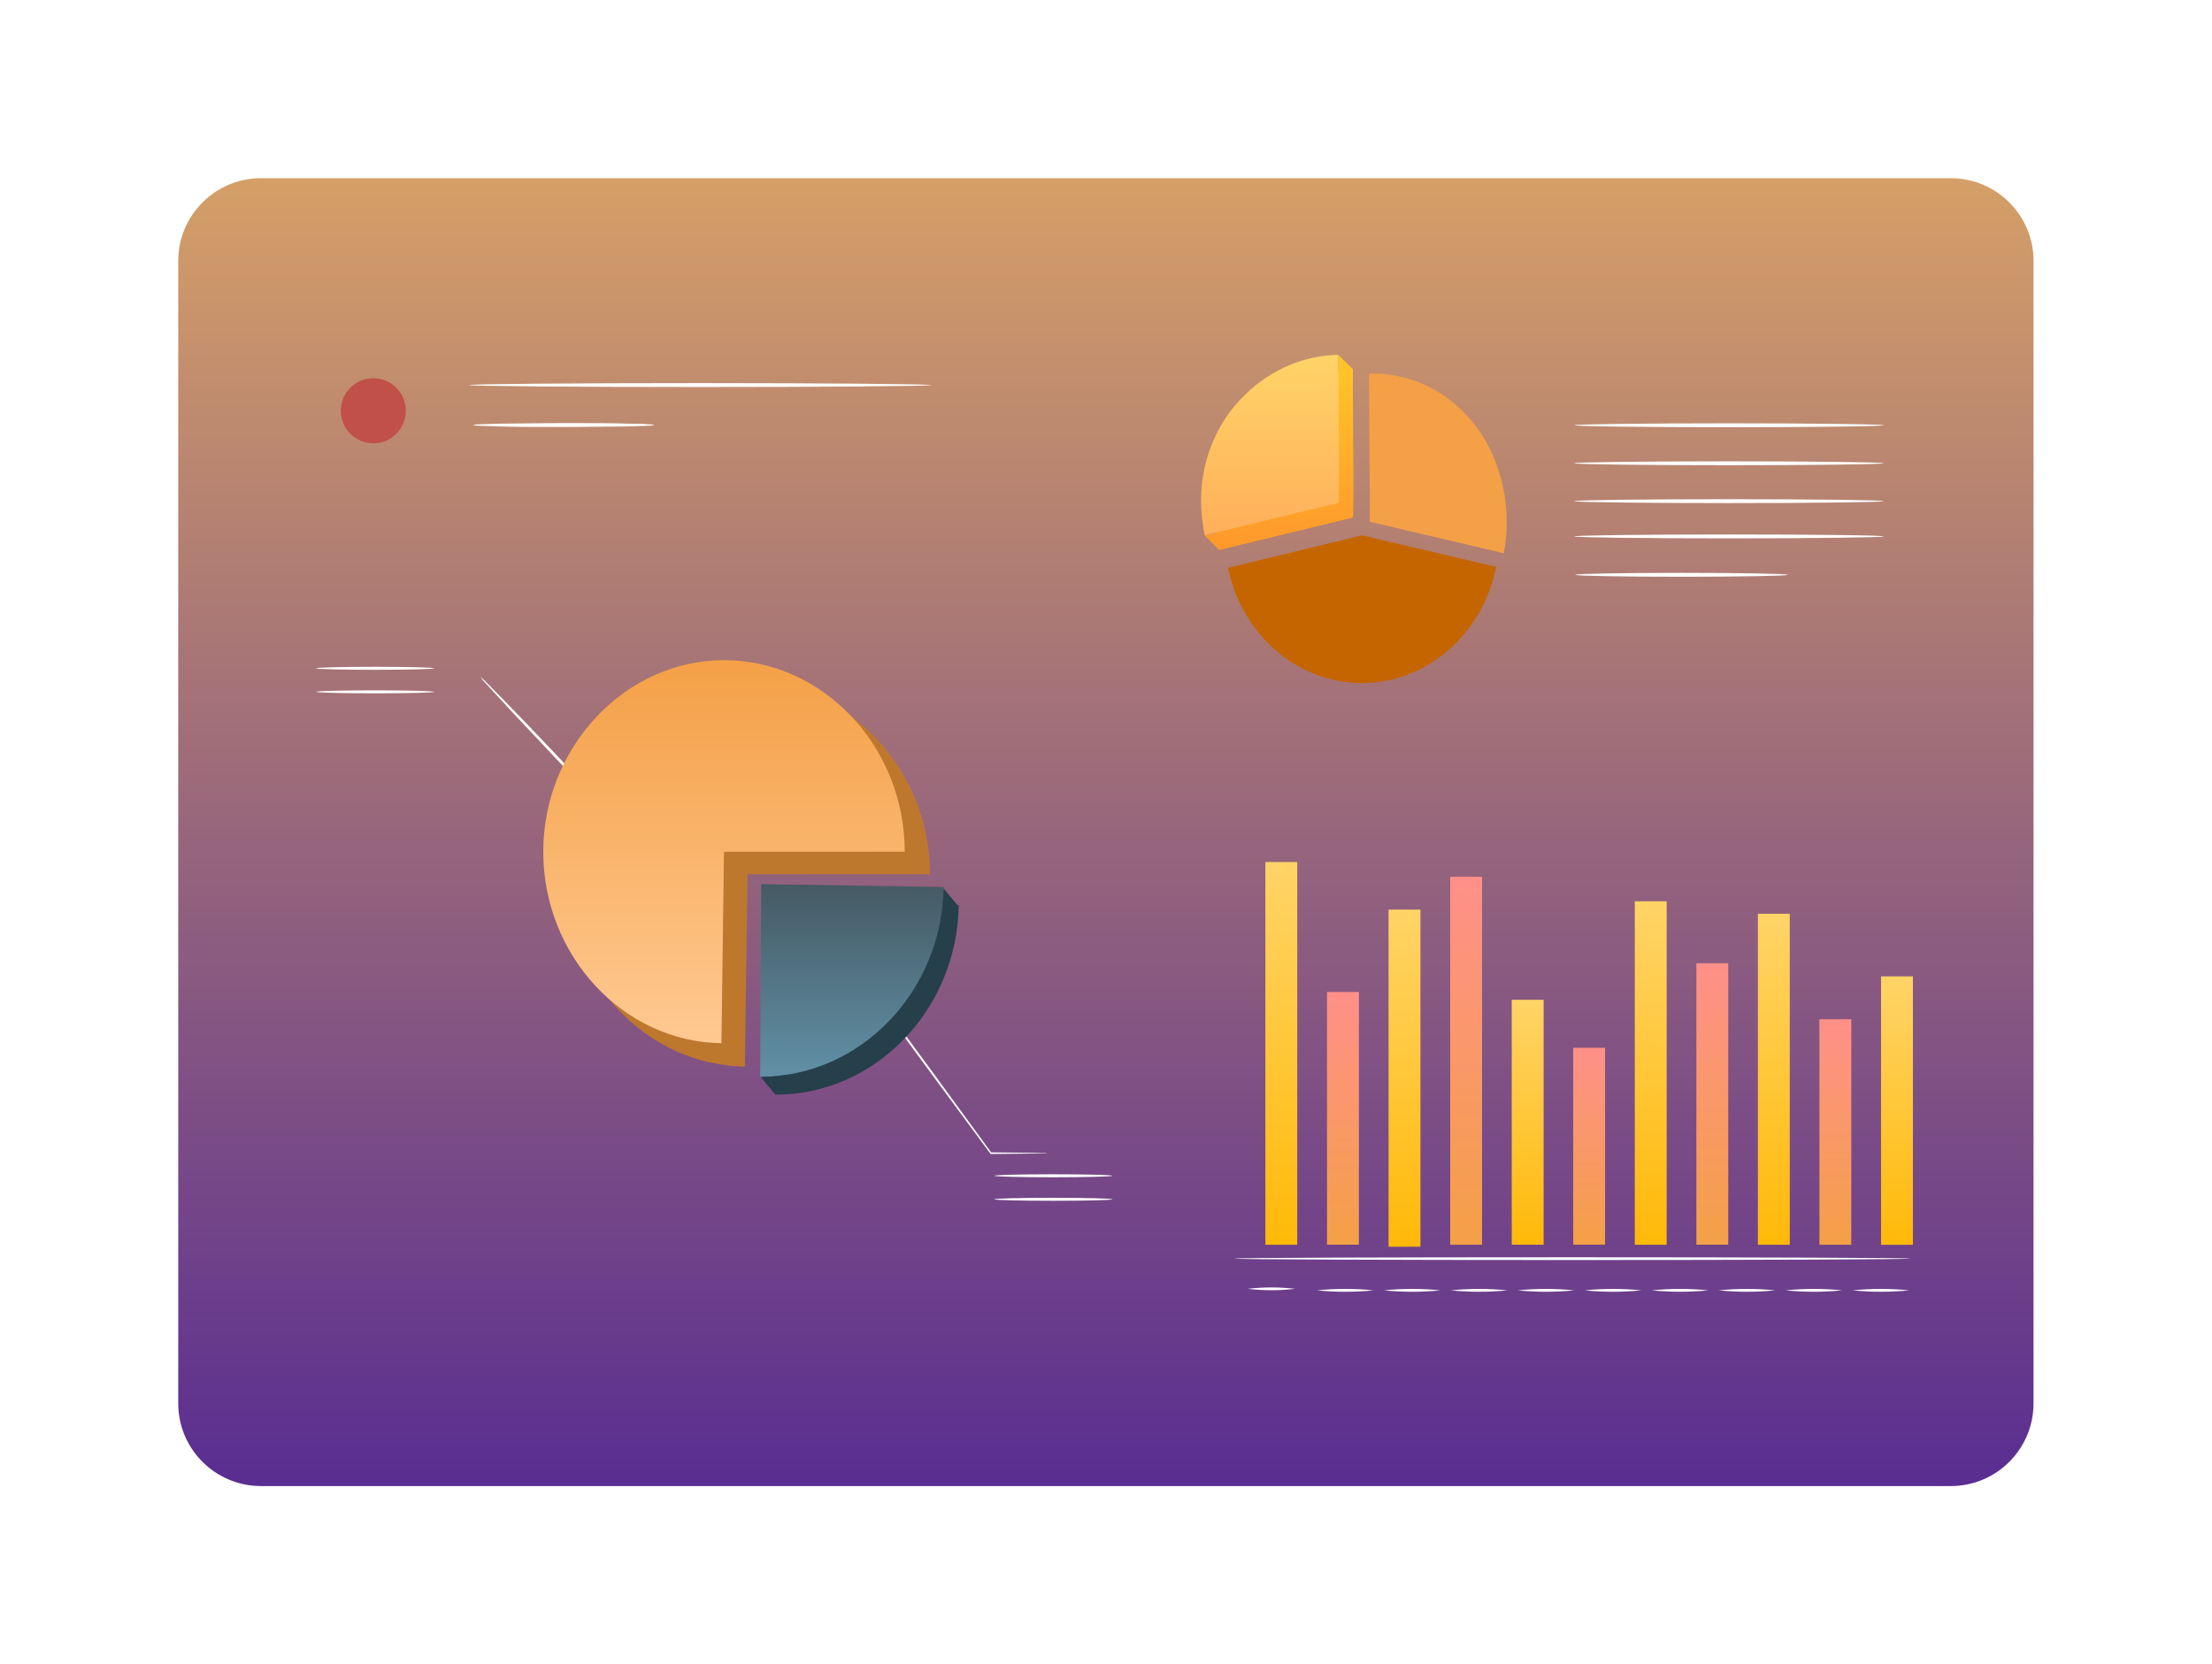 <svg width="695" height="523" viewBox="0 0 695 523" fill="none" xmlns="http://www.w3.org/2000/svg">
<g filter="url(#filter0_d_2966_1676)">
<path d="M612.926 52H82C67.641 52 56 63.641 56 78V437C56 451.359 67.641 463 82 463H612.926C627.286 463 638.926 451.359 638.926 437V78C638.926 63.641 627.286 52 612.926 52Z" fill="url(#paint0_linear_2966_1676)"/>
</g>
<path d="M300.898 284.521L296.478 279.217L295.594 284.521H300.898Z" fill="#253F4B"/>
<path d="M243.428 343.757L239.008 338.452L249.617 337.568L243.428 343.757Z" fill="#253F4B"/>
<path d="M328.953 362.39C328.546 362.447 328.133 362.447 327.726 362.39L324.221 362.508L311.404 362.649H311.251L311.141 362.508C306.036 355.561 299.442 346.635 292.234 336.885L276.898 315.973L277.183 316.138L260.313 315.973L255.603 315.855C255.048 315.906 254.492 315.906 253.938 315.855C254.487 315.747 255.044 315.7 255.603 315.714H260.313L277.183 315.549H277.38V315.69L292.716 336.509L311.492 362.249L311.207 362.131L324.024 362.273H327.529C328.006 362.243 328.485 362.283 328.953 362.39Z" fill="white"/>
<path d="M349.52 369.491C349.52 369.75 341.216 369.962 330.963 369.962C320.71 369.962 312.406 369.75 312.406 369.491C312.406 369.231 320.71 369.02 330.963 369.02C341.216 369.02 349.52 369.231 349.52 369.491Z" fill="white"/>
<path d="M349.52 376.881C349.52 377.14 341.216 377.352 330.963 377.352C320.71 377.352 312.406 377.14 312.406 376.881C312.406 376.622 320.71 376.41 330.963 376.41C341.216 376.41 349.52 376.622 349.52 376.881Z" fill="white"/>
<path d="M202.677 250.399C202.365 250.548 202.031 250.635 201.691 250.659L198.821 251.153L188.524 252.707H188.37L188.239 252.566L174.502 238.2C167.929 231.135 161.948 224.918 157.698 220.279L152.659 214.791C152.02 214.139 151.434 213.43 150.906 212.672C151.621 213.227 152.288 213.85 152.9 214.532L158.114 219.808C162.496 224.306 168.521 230.57 175.115 237.541L188.743 252.024H188.436L198.777 250.8L201.647 250.517C201.986 250.441 202.331 250.402 202.677 250.399Z" fill="white"/>
<path d="M136.388 210.014C136.388 210.273 128.085 210.485 117.832 210.485C107.578 210.485 99.297 210.273 99.297 210.014C99.297 209.755 107.6 209.543 117.832 209.543C128.063 209.543 136.388 209.755 136.388 210.014Z" fill="white"/>
<path d="M136.388 217.414C136.388 217.673 128.085 217.885 117.832 217.885C107.578 217.885 99.297 217.673 99.297 217.414C99.297 217.155 107.6 216.943 117.832 216.943C128.063 216.943 136.388 217.155 136.388 217.414Z" fill="white"/>
<g filter="url(#filter1_d_2966_1676)">
<path d="M469.072 139.164C465.998 132.068 461.238 125.968 455.273 121.479C449.307 116.989 442.347 114.267 435.092 113.589L433.756 113.447H432.901C432.069 113.447 431.214 113.447 430.36 113.447H430.141L430.36 151.128V159.959L472.468 169.85C473.103 166.653 473.418 163.393 473.41 160.124C473.432 152.878 471.95 145.717 469.072 139.164Z" fill="#F4A047"/>
</g>
<g filter="url(#filter2_d_2966_1676)">
<path d="M427.921 164.24L385.812 174.438C387.967 184.744 393.33 193.952 401.013 200.538C408.697 207.124 418.241 210.695 428.068 210.659C437.896 210.623 447.417 206.984 455.059 200.342C462.701 193.7 468.006 184.453 470.095 174.131L427.965 164.24" fill="#C56500"/>
</g>
<path d="M591.876 157.489C591.876 157.819 570.099 158.102 543.239 158.102C516.379 158.102 494.602 157.819 494.602 157.489C494.602 157.16 516.379 156.877 543.239 156.877C570.099 156.877 591.876 157.16 591.876 157.489Z" fill="white"/>
<path d="M591.876 145.581C591.876 145.911 570.099 146.193 543.239 146.193C516.379 146.193 494.602 145.911 494.602 145.581C494.602 145.251 516.379 144.969 543.239 144.969C570.099 144.969 591.876 145.251 591.876 145.581Z" fill="white"/>
<path d="M591.876 133.642C591.876 133.971 570.099 134.254 543.239 134.254C516.379 134.254 494.602 133.971 494.602 133.642C494.602 133.312 516.379 133.029 543.239 133.029C570.099 133.029 591.876 133.312 591.876 133.642Z" fill="white"/>
<path d="M591.876 168.569C591.876 168.899 570.099 169.182 543.239 169.182C516.379 169.182 494.602 168.899 494.602 168.569C494.602 168.24 516.379 167.957 543.239 167.957C570.099 167.957 591.876 168.216 591.876 168.569Z" fill="white"/>
<path d="M561.737 180.634C561.737 180.964 546.774 181.246 528.326 181.246C509.879 181.246 494.938 180.964 494.938 180.634C494.938 180.304 509.879 180.021 528.326 180.021C546.774 180.021 561.737 180.304 561.737 180.634Z" fill="white"/>
<g filter="url(#filter3_d_2966_1676)">
<path d="M402.59 266.9H392.578V387.172H402.59V266.9Z" fill="url(#paint1_linear_2966_1676)"/>
</g>
<g filter="url(#filter4_d_2966_1676)">
<path d="M421.958 307.736H411.945V387.148H421.958V307.736Z" fill="url(#paint2_linear_2966_1676)"/>
</g>
<g filter="url(#filter5_d_2966_1676)">
<path d="M441.294 281.854H431.281V387.783H441.294V281.854Z" fill="url(#paint3_linear_2966_1676)"/>
</g>
<g filter="url(#filter6_d_2966_1676)">
<path d="M460.653 271.527H450.641V387.159H460.653V271.527Z" fill="url(#paint4_linear_2966_1676)"/>
</g>
<g filter="url(#filter7_d_2966_1676)">
<path d="M479.997 310.188H469.984V387.15H479.997V310.188Z" fill="url(#paint5_linear_2966_1676)"/>
</g>
<g filter="url(#filter8_d_2966_1676)">
<path d="M499.309 325.273H489.297V387.14H499.309V325.273Z" fill="url(#paint6_linear_2966_1676)"/>
</g>
<g filter="url(#filter9_d_2966_1676)">
<path d="M518.661 279.238H508.648V387.169H518.661V279.238Z" fill="url(#paint7_linear_2966_1676)"/>
</g>
<g filter="url(#filter10_d_2966_1676)">
<path d="M538.004 298.691H527.992V387.146H538.004V298.691Z" fill="url(#paint8_linear_2966_1676)"/>
</g>
<g filter="url(#filter11_d_2966_1676)">
<path d="M557.333 283.152H547.32V387.174H557.333V283.152Z" fill="url(#paint9_linear_2966_1676)"/>
</g>
<g filter="url(#filter12_d_2966_1676)">
<path d="M576.668 316.309H566.656V387.171H576.668V316.309Z" fill="url(#paint10_linear_2966_1676)"/>
</g>
<g filter="url(#filter13_d_2966_1676)">
<path d="M596.028 302.824H586.016V387.181H596.028V302.824Z" fill="url(#paint11_linear_2966_1676)"/>
</g>
<path d="M600.119 395.522C600.119 395.781 552.599 395.969 493.993 395.969C435.387 395.969 387.867 395.781 387.867 395.522C387.867 395.263 435.365 395.098 493.993 395.098C552.621 395.098 600.119 395.286 600.119 395.522Z" fill="white"/>
<path d="M473.627 405.494C467.718 406.091 461.769 406.091 455.859 405.494C461.769 404.898 467.718 404.898 473.627 405.494Z" fill="white"/>
<path d="M406.907 405.008C401.964 405.604 396.974 405.604 392.031 405.008C396.976 404.443 401.962 404.443 406.907 405.008Z" fill="white"/>
<path d="M431.549 405.494C425.64 406.091 419.691 406.091 413.781 405.494C419.691 404.898 425.64 404.898 431.549 405.494Z" fill="white"/>
<path d="M452.58 405.494C446.671 406.091 440.722 406.091 434.812 405.494C440.722 404.898 446.671 404.898 452.58 405.494Z" fill="white"/>
<path d="M494.641 405.494C488.724 406.091 482.769 406.091 476.852 405.494C482.769 404.898 488.724 404.898 494.641 405.494Z" fill="white"/>
<path d="M515.698 405.494C509.788 406.091 503.839 406.091 497.93 405.494C503.839 404.898 509.788 404.898 515.698 405.494Z" fill="white"/>
<path d="M536.737 405.494C530.827 406.091 524.878 406.091 518.969 405.494C524.878 404.898 530.827 404.898 536.737 405.494Z" fill="white"/>
<path d="M557.76 405.494C551.851 406.091 545.902 406.091 539.992 405.494C545.902 404.898 551.851 404.898 557.76 405.494Z" fill="white"/>
<path d="M578.791 405.494C572.882 406.091 566.933 406.091 561.023 405.494C566.933 404.898 572.882 404.898 578.791 405.494Z" fill="white"/>
<path d="M599.838 405.494C593.929 406.091 587.98 406.091 582.07 405.494C587.98 404.898 593.929 404.898 599.838 405.494Z" fill="white"/>
<path d="M117.292 139.302C122.937 139.302 127.513 134.726 127.513 129.081C127.513 123.436 122.937 118.859 117.292 118.859C111.647 118.859 107.07 123.436 107.07 129.081C107.07 134.726 111.647 139.302 117.292 139.302Z" fill="#C15049"/>
<path d="M292.593 121.007C292.593 121.337 260.08 121.619 219.987 121.619C179.894 121.619 147.359 121.337 147.359 121.007C147.359 120.677 179.872 120.395 219.987 120.395C260.102 120.395 292.593 120.724 292.593 121.007Z" fill="white"/>
<path d="M205.677 133.565C204.96 133.752 204.223 133.831 203.486 133.801L197.352 134.013C192.159 134.013 185.017 134.178 177.108 134.178C169.199 134.178 162.057 134.178 156.864 134.013L150.73 133.801C149.993 133.831 149.256 133.752 148.539 133.565C149.258 133.393 149.994 133.314 150.73 133.33C152.176 133.33 154.279 133.189 156.864 133.142C162.057 133.142 169.199 132.953 177.108 132.953C185.017 132.953 192.159 132.953 197.352 133.142C199.937 133.142 202.04 133.142 203.486 133.33C204.223 133.314 204.958 133.393 205.677 133.565Z" fill="white"/>
<path d="M243.899 283.506L301.234 284.377C300.796 317.206 275.053 343.983 243.899 343.983H243.57L243.899 283.506Z" fill="#253F4B"/>
<path d="M234.851 274.737L234.04 335.167C202.886 334.72 177.516 307.566 177.516 274.713C177.516 241.861 203.39 214.26 234.851 214.26C266.312 214.26 292.186 241.555 292.186 274.713L234.851 274.737Z" fill="#BE782E"/>
<path d="M239.157 277.861L296.492 278.733C296.054 311.562 270.311 338.339 239.157 338.339H238.828L239.157 277.861Z" fill="url(#paint12_linear_2966_1676)"/>
<path d="M227.473 267.669L226.67 327.838C195.815 327.393 170.688 300.356 170.688 267.646C170.688 234.935 196.314 207.453 227.473 207.453C258.632 207.453 284.258 234.63 284.258 267.646L227.473 267.669Z" fill="url(#paint13_linear_2966_1676)"/>
<g filter="url(#filter14_d_2966_1676)">
<path d="M383.043 168.829L378.5 164.286L420.521 154.064L425.064 158.607L383.043 168.829Z" fill="#FF9B2B"/>
<path d="M425.058 112.045L420.516 107.502V154.066L425.058 158.609V112.045Z" fill="#FFC32A"/>
<path d="M425.26 149.727L425.019 112.047C414.329 112.251 404.064 116.58 396.099 124.246C391.005 129.019 387.075 135.06 384.654 141.842C382.233 148.624 381.393 155.94 382.209 163.151C382.388 164.987 382.658 166.81 383.019 168.615C383.03 168.661 383.03 168.71 383.019 168.756L425.128 158.582L425.26 149.727Z" fill="url(#paint14_linear_2966_1676)"/>
<path d="M420.713 145.182L420.472 107.502C409.782 107.706 399.517 112.036 391.552 119.701C386.458 124.474 382.528 130.515 380.107 137.297C377.686 144.079 376.846 151.395 377.662 158.606C377.841 160.442 378.111 162.265 378.473 164.07C378.483 164.116 378.483 164.165 378.473 164.211L420.581 154.037L420.713 145.182Z" fill="url(#paint15_linear_2966_1676)"/>
</g>
<defs>
<filter id="filter0_d_2966_1676" x="0" y="0" width="694.93" height="523" filterUnits="userSpaceOnUse" color-interpolation-filters="sRGB">
<feFlood flood-opacity="0" result="BackgroundImageFix"/>
<feColorMatrix in="SourceAlpha" type="matrix" values="0 0 0 0 0 0 0 0 0 0 0 0 0 0 0 0 0 0 127 0" result="hardAlpha"/>
<feOffset dy="4"/>
<feGaussianBlur stdDeviation="28"/>
<feComposite in2="hardAlpha" operator="out"/>
<feColorMatrix type="matrix" values="0 0 0 0 1 0 0 0 0 1 0 0 0 0 1 0 0 0 0.64 0"/>
<feBlend mode="normal" in2="BackgroundImageFix" result="effect1_dropShadow_2966_1676"/>
<feBlend mode="normal" in="SourceGraphic" in2="effect1_dropShadow_2966_1676" result="shape"/>
</filter>
<filter id="filter1_d_2966_1676" x="426.141" y="113.447" width="51.273" height="64.402" filterUnits="userSpaceOnUse" color-interpolation-filters="sRGB">
<feFlood flood-opacity="0" result="BackgroundImageFix"/>
<feColorMatrix in="SourceAlpha" type="matrix" values="0 0 0 0 0 0 0 0 0 0 0 0 0 0 0 0 0 0 127 0" result="hardAlpha"/>
<feOffset dy="4"/>
<feGaussianBlur stdDeviation="2"/>
<feComposite in2="hardAlpha" operator="out"/>
<feColorMatrix type="matrix" values="0 0 0 0 0 0 0 0 0 0 0 0 0 0 0 0 0 0 0.25 0"/>
<feBlend mode="normal" in2="BackgroundImageFix" result="effect1_dropShadow_2966_1676"/>
<feBlend mode="normal" in="SourceGraphic" in2="effect1_dropShadow_2966_1676" result="shape"/>
</filter>
<filter id="filter2_d_2966_1676" x="381.812" y="164.24" width="92.281" height="54.418" filterUnits="userSpaceOnUse" color-interpolation-filters="sRGB">
<feFlood flood-opacity="0" result="BackgroundImageFix"/>
<feColorMatrix in="SourceAlpha" type="matrix" values="0 0 0 0 0 0 0 0 0 0 0 0 0 0 0 0 0 0 127 0" result="hardAlpha"/>
<feOffset dy="4"/>
<feGaussianBlur stdDeviation="2"/>
<feComposite in2="hardAlpha" operator="out"/>
<feColorMatrix type="matrix" values="0 0 0 0 0 0 0 0 0 0 0 0 0 0 0 0 0 0 0.25 0"/>
<feBlend mode="normal" in2="BackgroundImageFix" result="effect1_dropShadow_2966_1676"/>
<feBlend mode="normal" in="SourceGraphic" in2="effect1_dropShadow_2966_1676" result="shape"/>
</filter>
<filter id="filter3_d_2966_1676" x="389.578" y="262.9" width="26.016" height="136.271" filterUnits="userSpaceOnUse" color-interpolation-filters="sRGB">
<feFlood flood-opacity="0" result="BackgroundImageFix"/>
<feColorMatrix in="SourceAlpha" type="matrix" values="0 0 0 0 0 0 0 0 0 0 0 0 0 0 0 0 0 0 127 0" result="hardAlpha"/>
<feOffset dx="5" dy="4"/>
<feGaussianBlur stdDeviation="4"/>
<feComposite in2="hardAlpha" operator="out"/>
<feColorMatrix type="matrix" values="0 0 0 0 0 0 0 0 0 0 0 0 0 0 0 0 0 0 0.25 0"/>
<feBlend mode="normal" in2="BackgroundImageFix" result="effect1_dropShadow_2966_1676"/>
<feBlend mode="normal" in="SourceGraphic" in2="effect1_dropShadow_2966_1676" result="shape"/>
</filter>
<filter id="filter4_d_2966_1676" x="408.945" y="303.736" width="26.016" height="95.412" filterUnits="userSpaceOnUse" color-interpolation-filters="sRGB">
<feFlood flood-opacity="0" result="BackgroundImageFix"/>
<feColorMatrix in="SourceAlpha" type="matrix" values="0 0 0 0 0 0 0 0 0 0 0 0 0 0 0 0 0 0 127 0" result="hardAlpha"/>
<feOffset dx="5" dy="4"/>
<feGaussianBlur stdDeviation="4"/>
<feComposite in2="hardAlpha" operator="out"/>
<feColorMatrix type="matrix" values="0 0 0 0 0 0 0 0 0 0 0 0 0 0 0 0 0 0 0.25 0"/>
<feBlend mode="normal" in2="BackgroundImageFix" result="effect1_dropShadow_2966_1676"/>
<feBlend mode="normal" in="SourceGraphic" in2="effect1_dropShadow_2966_1676" result="shape"/>
</filter>
<filter id="filter5_d_2966_1676" x="428.281" y="277.854" width="26.016" height="121.93" filterUnits="userSpaceOnUse" color-interpolation-filters="sRGB">
<feFlood flood-opacity="0" result="BackgroundImageFix"/>
<feColorMatrix in="SourceAlpha" type="matrix" values="0 0 0 0 0 0 0 0 0 0 0 0 0 0 0 0 0 0 127 0" result="hardAlpha"/>
<feOffset dx="5" dy="4"/>
<feGaussianBlur stdDeviation="4"/>
<feComposite in2="hardAlpha" operator="out"/>
<feColorMatrix type="matrix" values="0 0 0 0 0 0 0 0 0 0 0 0 0 0 0 0 0 0 0.25 0"/>
<feBlend mode="normal" in2="BackgroundImageFix" result="effect1_dropShadow_2966_1676"/>
<feBlend mode="normal" in="SourceGraphic" in2="effect1_dropShadow_2966_1676" result="shape"/>
</filter>
<filter id="filter6_d_2966_1676" x="447.641" y="267.527" width="26.016" height="131.633" filterUnits="userSpaceOnUse" color-interpolation-filters="sRGB">
<feFlood flood-opacity="0" result="BackgroundImageFix"/>
<feColorMatrix in="SourceAlpha" type="matrix" values="0 0 0 0 0 0 0 0 0 0 0 0 0 0 0 0 0 0 127 0" result="hardAlpha"/>
<feOffset dx="5" dy="4"/>
<feGaussianBlur stdDeviation="4"/>
<feComposite in2="hardAlpha" operator="out"/>
<feColorMatrix type="matrix" values="0 0 0 0 0 0 0 0 0 0 0 0 0 0 0 0 0 0 0.25 0"/>
<feBlend mode="normal" in2="BackgroundImageFix" result="effect1_dropShadow_2966_1676"/>
<feBlend mode="normal" in="SourceGraphic" in2="effect1_dropShadow_2966_1676" result="shape"/>
</filter>
<filter id="filter7_d_2966_1676" x="466.984" y="306.188" width="26.016" height="92.963" filterUnits="userSpaceOnUse" color-interpolation-filters="sRGB">
<feFlood flood-opacity="0" result="BackgroundImageFix"/>
<feColorMatrix in="SourceAlpha" type="matrix" values="0 0 0 0 0 0 0 0 0 0 0 0 0 0 0 0 0 0 127 0" result="hardAlpha"/>
<feOffset dx="5" dy="4"/>
<feGaussianBlur stdDeviation="4"/>
<feComposite in2="hardAlpha" operator="out"/>
<feColorMatrix type="matrix" values="0 0 0 0 0 0 0 0 0 0 0 0 0 0 0 0 0 0 0.25 0"/>
<feBlend mode="normal" in2="BackgroundImageFix" result="effect1_dropShadow_2966_1676"/>
<feBlend mode="normal" in="SourceGraphic" in2="effect1_dropShadow_2966_1676" result="shape"/>
</filter>
<filter id="filter8_d_2966_1676" x="486.297" y="321.273" width="26.016" height="77.867" filterUnits="userSpaceOnUse" color-interpolation-filters="sRGB">
<feFlood flood-opacity="0" result="BackgroundImageFix"/>
<feColorMatrix in="SourceAlpha" type="matrix" values="0 0 0 0 0 0 0 0 0 0 0 0 0 0 0 0 0 0 127 0" result="hardAlpha"/>
<feOffset dx="5" dy="4"/>
<feGaussianBlur stdDeviation="4"/>
<feComposite in2="hardAlpha" operator="out"/>
<feColorMatrix type="matrix" values="0 0 0 0 0 0 0 0 0 0 0 0 0 0 0 0 0 0 0.25 0"/>
<feBlend mode="normal" in2="BackgroundImageFix" result="effect1_dropShadow_2966_1676"/>
<feBlend mode="normal" in="SourceGraphic" in2="effect1_dropShadow_2966_1676" result="shape"/>
</filter>
<filter id="filter9_d_2966_1676" x="505.648" y="275.238" width="26.016" height="123.932" filterUnits="userSpaceOnUse" color-interpolation-filters="sRGB">
<feFlood flood-opacity="0" result="BackgroundImageFix"/>
<feColorMatrix in="SourceAlpha" type="matrix" values="0 0 0 0 0 0 0 0 0 0 0 0 0 0 0 0 0 0 127 0" result="hardAlpha"/>
<feOffset dx="5" dy="4"/>
<feGaussianBlur stdDeviation="4"/>
<feComposite in2="hardAlpha" operator="out"/>
<feColorMatrix type="matrix" values="0 0 0 0 0 0 0 0 0 0 0 0 0 0 0 0 0 0 0.25 0"/>
<feBlend mode="normal" in2="BackgroundImageFix" result="effect1_dropShadow_2966_1676"/>
<feBlend mode="normal" in="SourceGraphic" in2="effect1_dropShadow_2966_1676" result="shape"/>
</filter>
<filter id="filter10_d_2966_1676" x="524.992" y="294.691" width="26.016" height="104.455" filterUnits="userSpaceOnUse" color-interpolation-filters="sRGB">
<feFlood flood-opacity="0" result="BackgroundImageFix"/>
<feColorMatrix in="SourceAlpha" type="matrix" values="0 0 0 0 0 0 0 0 0 0 0 0 0 0 0 0 0 0 127 0" result="hardAlpha"/>
<feOffset dx="5" dy="4"/>
<feGaussianBlur stdDeviation="4"/>
<feComposite in2="hardAlpha" operator="out"/>
<feColorMatrix type="matrix" values="0 0 0 0 0 0 0 0 0 0 0 0 0 0 0 0 0 0 0.25 0"/>
<feBlend mode="normal" in2="BackgroundImageFix" result="effect1_dropShadow_2966_1676"/>
<feBlend mode="normal" in="SourceGraphic" in2="effect1_dropShadow_2966_1676" result="shape"/>
</filter>
<filter id="filter11_d_2966_1676" x="544.32" y="279.152" width="26.016" height="120.021" filterUnits="userSpaceOnUse" color-interpolation-filters="sRGB">
<feFlood flood-opacity="0" result="BackgroundImageFix"/>
<feColorMatrix in="SourceAlpha" type="matrix" values="0 0 0 0 0 0 0 0 0 0 0 0 0 0 0 0 0 0 127 0" result="hardAlpha"/>
<feOffset dx="5" dy="4"/>
<feGaussianBlur stdDeviation="4"/>
<feComposite in2="hardAlpha" operator="out"/>
<feColorMatrix type="matrix" values="0 0 0 0 0 0 0 0 0 0 0 0 0 0 0 0 0 0 0.25 0"/>
<feBlend mode="normal" in2="BackgroundImageFix" result="effect1_dropShadow_2966_1676"/>
<feBlend mode="normal" in="SourceGraphic" in2="effect1_dropShadow_2966_1676" result="shape"/>
</filter>
<filter id="filter12_d_2966_1676" x="563.656" y="312.309" width="26.016" height="86.863" filterUnits="userSpaceOnUse" color-interpolation-filters="sRGB">
<feFlood flood-opacity="0" result="BackgroundImageFix"/>
<feColorMatrix in="SourceAlpha" type="matrix" values="0 0 0 0 0 0 0 0 0 0 0 0 0 0 0 0 0 0 127 0" result="hardAlpha"/>
<feOffset dx="5" dy="4"/>
<feGaussianBlur stdDeviation="4"/>
<feComposite in2="hardAlpha" operator="out"/>
<feColorMatrix type="matrix" values="0 0 0 0 0 0 0 0 0 0 0 0 0 0 0 0 0 0 0.25 0"/>
<feBlend mode="normal" in2="BackgroundImageFix" result="effect1_dropShadow_2966_1676"/>
<feBlend mode="normal" in="SourceGraphic" in2="effect1_dropShadow_2966_1676" result="shape"/>
</filter>
<filter id="filter13_d_2966_1676" x="583.016" y="298.824" width="26.016" height="100.357" filterUnits="userSpaceOnUse" color-interpolation-filters="sRGB">
<feFlood flood-opacity="0" result="BackgroundImageFix"/>
<feColorMatrix in="SourceAlpha" type="matrix" values="0 0 0 0 0 0 0 0 0 0 0 0 0 0 0 0 0 0 127 0" result="hardAlpha"/>
<feOffset dx="5" dy="4"/>
<feGaussianBlur stdDeviation="4"/>
<feComposite in2="hardAlpha" operator="out"/>
<feColorMatrix type="matrix" values="0 0 0 0 0 0 0 0 0 0 0 0 0 0 0 0 0 0 0.25 0"/>
<feBlend mode="normal" in2="BackgroundImageFix" result="effect1_dropShadow_2966_1676"/>
<feBlend mode="normal" in="SourceGraphic" in2="effect1_dropShadow_2966_1676" result="shape"/>
</filter>
<filter id="filter14_d_2966_1676" x="368.359" y="102.502" width="65.898" height="79.326" filterUnits="userSpaceOnUse" color-interpolation-filters="sRGB">
<feFlood flood-opacity="0" result="BackgroundImageFix"/>
<feColorMatrix in="SourceAlpha" type="matrix" values="0 0 0 0 0 0 0 0 0 0 0 0 0 0 0 0 0 0 127 0" result="hardAlpha"/>
<feOffset dy="4"/>
<feGaussianBlur stdDeviation="4.5"/>
<feComposite in2="hardAlpha" operator="out"/>
<feColorMatrix type="matrix" values="0 0 0 0 0 0 0 0 0 0 0 0 0 0 0 0 0 0 0.71 0"/>
<feBlend mode="normal" in2="BackgroundImageFix" result="effect1_dropShadow_2966_1676"/>
<feBlend mode="normal" in="SourceGraphic" in2="effect1_dropShadow_2966_1676" result="shape"/>
</filter>
<linearGradient id="paint0_linear_2966_1676" x1="347.463" y1="52" x2="347.463" y2="463" gradientUnits="userSpaceOnUse">
<stop stop-color="#D59F67"/>
<stop offset="1" stop-color="#592D91"/>
</linearGradient>
<linearGradient id="paint1_linear_2966_1676" x1="397.584" y1="266.9" x2="397.584" y2="387.172" gradientUnits="userSpaceOnUse">
<stop stop-color="#FFD467"/>
<stop offset="1" stop-color="#FFB908"/>
</linearGradient>
<linearGradient id="paint2_linear_2966_1676" x1="416.951" y1="307.736" x2="416.951" y2="387.148" gradientUnits="userSpaceOnUse">
<stop stop-color="#FF9089"/>
<stop offset="1" stop-color="#F4A047"/>
</linearGradient>
<linearGradient id="paint3_linear_2966_1676" x1="436.287" y1="281.854" x2="436.287" y2="387.783" gradientUnits="userSpaceOnUse">
<stop stop-color="#FFD467"/>
<stop offset="1" stop-color="#FFB908"/>
</linearGradient>
<linearGradient id="paint4_linear_2966_1676" x1="455.647" y1="271.527" x2="455.647" y2="387.159" gradientUnits="userSpaceOnUse">
<stop stop-color="#FF9089"/>
<stop offset="1" stop-color="#F4A047"/>
</linearGradient>
<linearGradient id="paint5_linear_2966_1676" x1="474.991" y1="310.188" x2="474.991" y2="387.15" gradientUnits="userSpaceOnUse">
<stop stop-color="#FFD467"/>
<stop offset="1" stop-color="#FFB908"/>
</linearGradient>
<linearGradient id="paint6_linear_2966_1676" x1="494.303" y1="325.273" x2="494.303" y2="387.14" gradientUnits="userSpaceOnUse">
<stop stop-color="#FF9089"/>
<stop offset="1" stop-color="#F4A047"/>
</linearGradient>
<linearGradient id="paint7_linear_2966_1676" x1="513.655" y1="279.238" x2="513.655" y2="387.169" gradientUnits="userSpaceOnUse">
<stop stop-color="#FFD467"/>
<stop offset="1" stop-color="#FFB908"/>
</linearGradient>
<linearGradient id="paint8_linear_2966_1676" x1="532.998" y1="298.691" x2="532.998" y2="387.146" gradientUnits="userSpaceOnUse">
<stop stop-color="#FF9089"/>
<stop offset="1" stop-color="#F4A047"/>
</linearGradient>
<linearGradient id="paint9_linear_2966_1676" x1="552.326" y1="283.152" x2="552.326" y2="387.174" gradientUnits="userSpaceOnUse">
<stop stop-color="#FFD467"/>
<stop offset="1" stop-color="#FFB908"/>
</linearGradient>
<linearGradient id="paint10_linear_2966_1676" x1="571.662" y1="316.309" x2="571.662" y2="387.171" gradientUnits="userSpaceOnUse">
<stop stop-color="#FF9089"/>
<stop offset="1" stop-color="#F4A047"/>
</linearGradient>
<linearGradient id="paint11_linear_2966_1676" x1="591.022" y1="302.824" x2="591.022" y2="387.181" gradientUnits="userSpaceOnUse">
<stop stop-color="#FFD467"/>
<stop offset="1" stop-color="#FFB908"/>
</linearGradient>
<linearGradient id="paint12_linear_2966_1676" x1="267.66" y1="277.861" x2="267.66" y2="338.339" gradientUnits="userSpaceOnUse">
<stop stop-color="#455A64"/>
<stop offset="1" stop-color="#6190A6"/>
</linearGradient>
<linearGradient id="paint13_linear_2966_1676" x1="227.473" y1="207.453" x2="227.473" y2="327.838" gradientUnits="userSpaceOnUse">
<stop stop-color="#F4A047"/>
<stop offset="1" stop-color="#FFC991"/>
</linearGradient>
<linearGradient id="paint14_linear_2966_1676" x1="403.583" y1="112.047" x2="403.583" y2="168.756" gradientUnits="userSpaceOnUse">
<stop stop-color="#FFC329"/>
<stop offset="1" stop-color="#FF982B"/>
</linearGradient>
<linearGradient id="paint15_linear_2966_1676" x1="399.036" y1="107.502" x2="399.036" y2="164.211" gradientUnits="userSpaceOnUse">
<stop stop-color="#FFD467"/>
<stop offset="1" stop-color="#FFAF5A"/>
</linearGradient>
</defs>
</svg>
